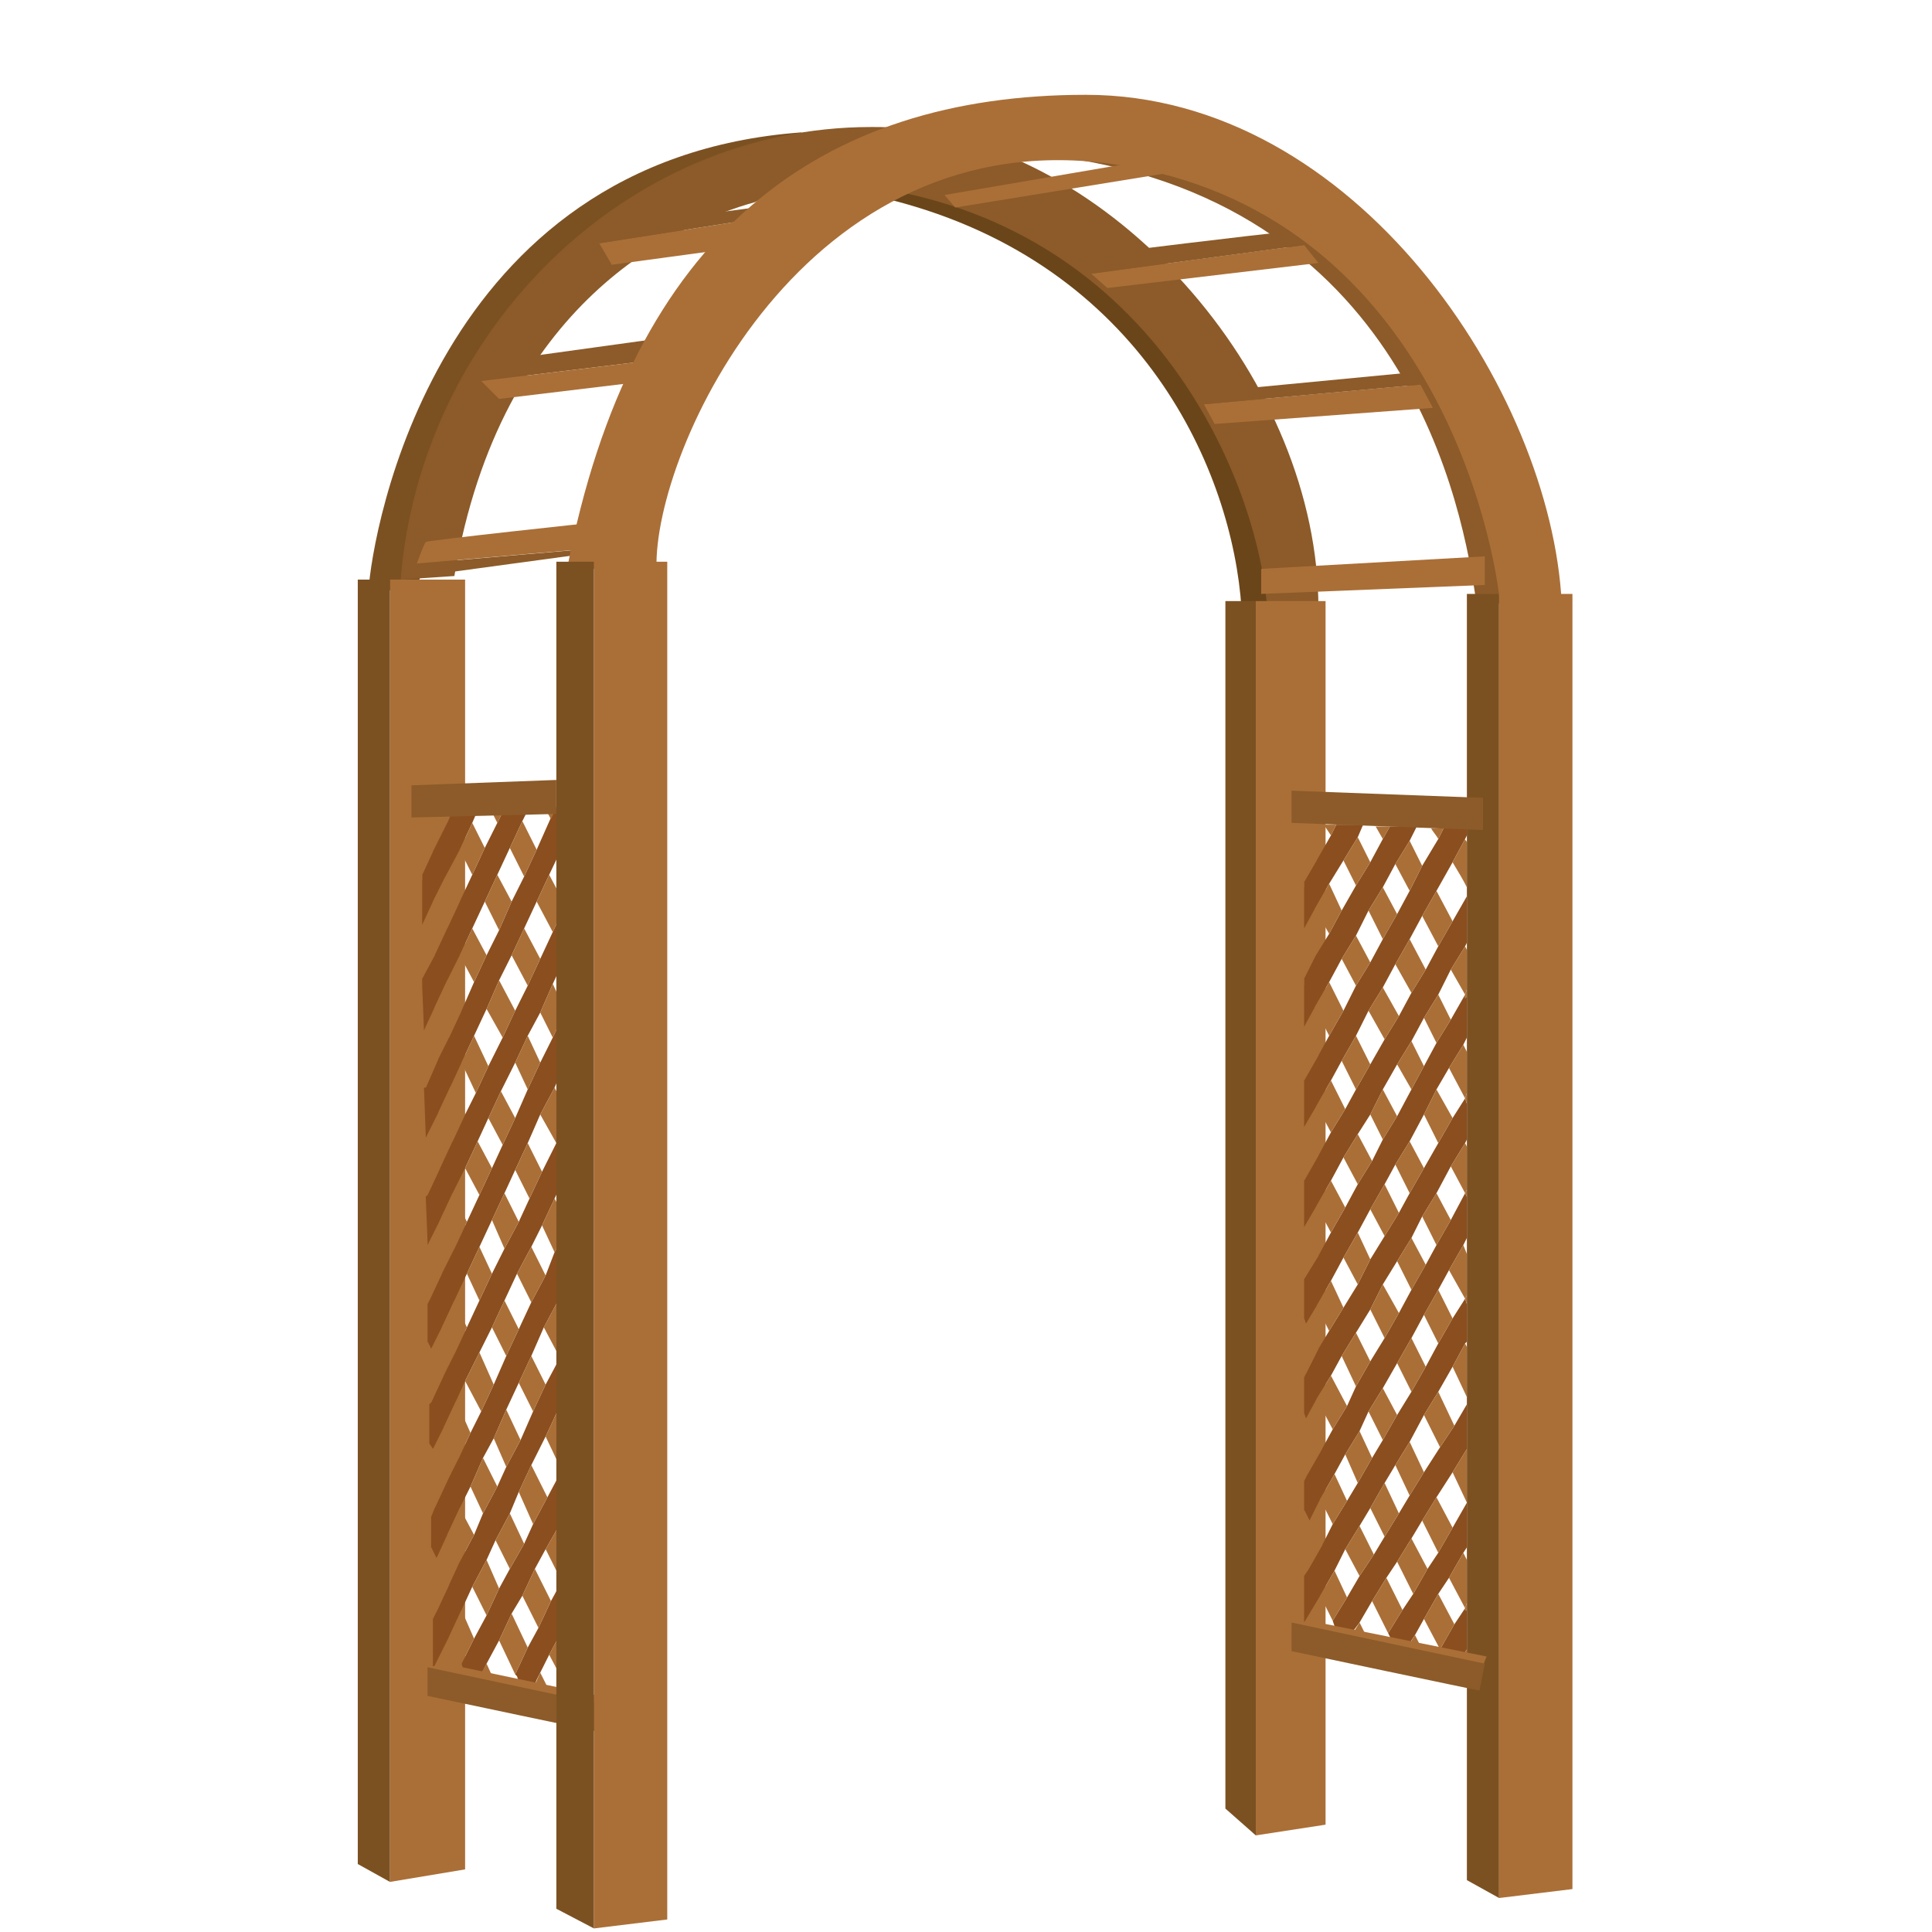 <?xml version="1.0" encoding="utf-8"?>
<!-- Generator: Adobe Illustrator 27.3.1, SVG Export Plug-In . SVG Version: 6.00 Build 0)  -->
<svg version="1.1" id="Layer_1" xmlns="http://www.w3.org/2000/svg" xmlns:xlink="http://www.w3.org/1999/xlink" x="0px" y="0px"
	 viewBox="0 0 108 108" style="enable-background:new 0 0 108 108;" xml:space="preserve">
<style type="text/css">
	.st0{fill:#6A4519;}
	.st1{fill:#8C5B29;}
	.st2{fill:#7C5122;}
	.st3{fill:#AA6F37;}
	.st4{fill:#8B4E1E;}
</style>
<g>
	<path class="st0" d="M49.9,11.2c14,3.6,19,15.2,19.5,22.8l2.6-0.2l-1.4-8.6L60,12.6l-6.1-2.4l-2.5-0.4L49.9,11.2z"/>
	<path class="st1" d="M50.6,7.2c12,1.3,23.1,14.2,23.1,26.8l-2.9-0.4c-0.7-7.2-6.6-21.1-22.5-23.2L50.6,7.2z"/>
	<path class="st2" d="M44.8,7.4C24.3,8.9,20.8,29.8,20.6,33h2.6l5.9-14.7c0,0,10.1-7.6,10.2-7.7c0.2-0.1,3.6-1.4,3.8-1.5
		C43.4,8.9,44.8,7.4,44.8,7.4z"/>
	<path class="st1" d="M60.1,8.9C79.5,12.1,82,29.8,82.6,34.2l2.6-1l-6.1-16.1L70,9.9c0,0-4-1.3-4.4-1.3c-0.4-0.1-4.6-0.5-4.6-0.5
		L60.1,8.9z"/>
	<polygon class="st3" points="83,31.1 70.5,31.8 70.5,33.2 83,32.7 	"/>
	<path class="st3" d="M79.4,21.5c-0.1,0-12.1,1.1-12.1,1.1l0.6,1.1l12.2-0.9L79.4,21.5z"/>
	<polygon class="st1" points="79.1,20.8 67.6,21.9 67.3,22.6 79.4,21.5 	"/>
	<path class="st3" d="M72.9,13.7c-0.1,0-11.9,1.6-11.9,1.6l0.9,0.8l11.8-1.4L72.9,13.7z"/>
	<path class="st1" d="M71.6,13c-0.5,0-10.2,1.2-10.2,1.2L61,15.3l11.9-1.6L71.6,13z"/>
	<polygon class="st3" points="65.1,9.7 53.4,11.6 52.8,10.9 64.5,8.9 	"/>
	<polygon class="st1" points="32.4,31 24.3,32.1 23.4,31.5 32.7,30.7 	"/>
	<polygon class="st3" points="74.1,33.6 74.1,102 70.2,102.6 70.2,33.6 	"/>
	<polygon class="st2" points="68.5,33.6 68.5,101.1 70.2,102.6 70.2,33.6 	"/>
	<polygon class="st3" points="26,32.4 26,104.5 21.8,105.2 21.8,32.4 	"/>
	<polygon class="st2" points="20,32.4 20,104.2 21.8,105.2 21.8,32.4 	"/>
	<polygon class="st4" points="72.9,66 73.7,64.6 74.4,63.3 75.2,62 75.8,60.9 76.6,59.5 77.4,58.1 78.2,56.8 78.9,55.5 79.7,54.2 
		80.4,52.9 81.2,51.5 82,50.1 82,52.7 81.9,52.9 81.1,54.2 80.4,55.6 79.6,56.9 78.9,58.2 78.1,59.5 77.3,60.9 76.6,62.3 75.9,63.4 
		75.1,64.7 74.4,66 73.6,67.4 72.9,68.6 72.9,68.5 72.9,66.1 	"/>
	<polygon class="st4" points="72.9,71.5 73.7,70.2 74.4,68.9 75.2,67.5 75.9,66.2 76.7,64.9 77.3,63.7 78.1,62.4 78.9,60.9 
		79.6,59.6 80.3,58.3 81.1,57 81.9,55.6 81.9,55.8 82,55.7 82,58 81.8,58.4 81,59.7 80.3,60.9 79.6,62.3 78.8,63.8 78,65.1 
		77.4,66.2 76.6,67.6 75.9,68.9 75.1,70.3 74.4,71.6 73.6,73 73,74 72.9,73.7 72.9,71.6 	"/>
	<polygon class="st4" points="73,76.8 73.7,75.4 74.3,74.4 75.1,73.1 75.9,71.8 76.6,70.4 77.4,69.1 78.2,67.8 78.8,66.7 79.6,65.3 
		80.4,63.9 81.2,62.5 81.9,61.4 82,61.7 82,63.7 81.9,63.9 81.1,65.2 80.3,66.7 79.5,68 78.9,69.2 78.1,70.5 77.3,71.8 76.6,73.2 
		75.8,74.5 75,75.8 74.4,76.9 73.6,78.2 73,79.3 72.9,79 72.9,77 	"/>
	<polygon class="st4" points="73.1,82.4 73.9,81 74.5,79.9 75.3,78.6 75.8,77.5 76.6,76.1 77.4,74.8 78.2,73.4 78.9,72.1 79.7,70.7 
		80.3,69.6 81.1,68.2 81.9,66.7 82,66.9 82,69.2 81.8,69.6 81,71 80.4,72.1 79.6,73.5 78.9,74.8 78.1,76.2 77.3,77.6 76.5,78.9 
		76,80 75.2,81.3 74.6,82.4 73.8,83.8 73.2,85 72.9,84.4 72.9,82.8 	"/>
	<polygon class="st4" points="73.1,87.8 73.9,86.4 74.5,85.2 75.3,83.9 75.9,82.9 76.7,81.5 77.3,80.5 78.1,79.1 78.9,77.8 
		79.7,76.4 80.4,75.1 81.2,73.7 81.9,72.6 82,72.9 82,75 81.9,75.1 81.2,76.4 80.4,77.8 79.6,79.1 78.8,80.6 78,81.9 77.4,82.9 
		76.6,84.3 76,85.3 75.2,86.6 74.6,87.8 73.8,89.2 72.9,90.7 72.9,88.1 	"/>
	<polygon class="st4" points="75.3,89.3 76,88.1 76.8,86.9 77.4,85.9 78.2,84.6 78.8,83.6 79.6,82.3 80.5,80.9 81.3,79.7 82,78.5 
		82,81 82,81 81.2,82.3 80.3,83.7 79.5,85 78.9,86 78.1,87.3 77.5,88.2 76.7,89.5 76,90.7 75.7,91.1 75.5,91.5 74.9,91.4 74.6,90.9 
		74.5,90.6 	"/>
	<polygon class="st4" points="78.4,90 79,89.1 79.8,87.7 80.4,86.8 81.2,85.4 82,84 82,86.5 81.8,86.8 81,88.2 80.4,89.1 79.6,90.5 
		79.1,91.4 78.9,91.7 78.6,92.2 77.9,92 77.7,91.5 77.6,91.3 	"/>
	<polygon class="st4" points="80.5,92.2 81.3,90.8 81.9,89.9 81.9,90 82,90 82,92.1 82,92.2 81.6,92.8 80.7,92.6 80.3,92.5 	"/>
	<polygon class="st4" points="73.6,48.1 74.4,46.7 74.7,46.1 75.5,46.1 76.2,46.1 75.9,46.8 75.1,48.1 74.3,49.4 73.5,50.8 
		72.9,51.9 72.9,49.6 72.9,49.3 	"/>
	<polygon class="st4" points="73.5,53.5 74.3,52.2 75,50.9 75.8,49.5 76.6,48.2 77.3,46.9 77.7,46.2 78.4,46.2 79.2,46.2 78.8,47 
		78,48.3 77.3,49.6 76.5,50.9 75.8,52.3 75,53.6 74.3,54.9 73.5,56.3 72.9,57.4 72.9,55.1 72.9,54.7 	"/>
	<polygon class="st4" points="72.9,60.4 73.7,59 74.3,57.9 75.1,56.5 75.8,55.1 76.6,53.8 77.3,52.5 78.1,51.1 78.8,49.8 79.5,48.4 
		80.4,46.9 80.7,46.3 81.6,46.3 82,46.3 82,46.7 81.9,46.9 81.2,48.2 80.3,49.8 79.5,51.2 78.8,52.5 78,53.9 77.3,55.2 76.5,56.5 
		75.8,57.9 75,59.3 74.4,60.4 73.6,61.8 72.9,63 72.9,62.9 72.9,60.4 	"/>
	<path class="st3" d="M81.2,48.2l0.7-1.3c0,0.1,0.1,0.1,0.1,0.2v2.5C81.8,49.2,81.5,48.7,81.2,48.2z"/>
	<polygon class="st3" points="79.5,51.2 80.3,49.8 81.2,51.5 80.4,52.9 	"/>
	<polygon class="st3" points="81.9,55.6 81.1,54.2 81.9,52.9 82,53.1 82,55.3 	"/>
	<polygon class="st3" points="78.8,49.8 78,48.3 78.8,47 79.5,48.4 	"/>
	<polygon class="st3" points="76.5,50.9 77.3,49.6 78.1,51.1 77.3,52.5 	"/>
	<polygon class="st3" points="81.9,61.4 81,59.7 81.8,58.4 82,58.8 82,61.1 	"/>
	<polygon class="st3" points="75.8,49.5 75.1,48.1 75.9,46.8 76.6,48.2 	"/>
	<polygon class="st3" points="79.6,56.9 80.4,55.6 81.1,57 80.3,58.3 	"/>
	<polygon class="st3" points="78,53.9 78.8,52.5 79.7,54.2 78.9,55.5 	"/>
	<polygon class="st3" points="79.6,62.3 80.3,60.9 81.2,62.5 80.4,63.9 	"/>
	<polygon class="st3" points="78.1,59.5 78.9,58.2 79.6,59.6 78.9,60.9 	"/>
	<polygon class="st3" points="72.9,46.8 73.6,48.1 72.9,49.3 	"/>
	<polygon class="st3" points="81.9,66.7 81.1,65.2 81.9,63.9 82,64.1 82,66.5 	"/>
	<polygon class="st3" points="75.8,55.1 75,53.6 75.8,52.3 76.6,53.8 	"/>
	<polygon class="st3" points="74.3,52.2 73.5,50.8 74.3,49.4 75,50.9 	"/>
	<polygon class="st3" points="76.5,56.5 77.3,55.2 78.2,56.8 77.4,58.1 	"/>
	<polygon class="st3" points="78.1,62.4 77.3,63.7 76.6,62.3 77.3,60.9 	"/>
	<polygon class="st3" points="81.9,72.6 81,71 81.8,69.6 82,70.1 82,72.4 	"/>
	<polygon class="st3" points="78,65.1 78.8,63.8 79.6,65.3 78.8,66.7 	"/>
	<polygon class="st3" points="74.3,57.9 73.5,56.3 74.3,54.9 75.1,56.5 	"/>
	<polygon class="st3" points="79.5,68 80.3,66.7 81.1,68.2 80.3,69.6 	"/>
	<polygon class="st3" points="76.6,59.5 75.8,60.9 75,59.3 75.8,57.9 	"/>
	<polygon class="st3" points="72.9,54.7 72.9,52.2 73.5,53.5 	"/>
	<polygon class="st3" points="78.2,67.8 77.4,69.1 76.6,67.6 77.4,66.2 	"/>
	<polygon class="st3" points="79.6,73.5 80.4,72.1 81.2,73.7 80.4,75.1 	"/>
	<polygon class="st3" points="75.2,62 74.4,63.3 73.6,61.8 74.4,60.4 	"/>
	<polygon class="st3" points="78.1,70.5 78.9,69.2 79.7,70.7 78.9,72.1 	"/>
	<polygon class="st3" points="73.7,59 72.9,60.4 72.9,60.3 72.9,57.4 	"/>
	<polygon class="st3" points="81.2,76.4 81.9,75.1 82,75.3 82,78.1 	"/>
	<polygon class="st3" points="76.7,64.9 75.9,66.2 75.1,64.7 75.9,63.4 	"/>
	<polygon class="st3" points="78.9,74.8 79.7,76.4 78.9,77.8 78.1,76.2 	"/>
	<polygon class="st3" points="81.2,82.3 82,81 82,81.1 82,84 	"/>
	<polygon class="st3" points="75.2,67.5 74.4,68.9 73.6,67.4 74.4,66 	"/>
	<polygon class="st3" points="72.9,63 73.7,64.6 72.9,66 72.9,65.8 72.9,63.1 	"/>
	<polygon class="st3" points="76.6,70.4 75.9,71.8 75.1,70.3 75.9,68.9 	"/>
	<polygon class="st3" points="79.6,79.1 80.4,77.8 81.3,79.7 80.5,80.9 	"/>
	<polygon class="st3" points="78.2,73.4 77.4,74.8 76.6,73.2 77.3,71.8 	"/>
	<polygon class="st3" points="78.1,79.1 77.3,80.5 76.5,78.9 77.3,77.6 	"/>
	<polygon class="st3" points="81.2,85.4 80.4,86.8 79.5,85 80.3,83.7 	"/>
	<polygon class="st3" points="72.9,68.6 73.7,70.2 72.9,71.5 72.9,71.4 72.9,68.7 	"/>
	<polygon class="st3" points="75.1,73.1 74.3,74.4 73.6,73 74.4,71.6 	"/>
	<polygon class="st3" points="78.8,80.6 79.6,82.3 78.8,83.6 78,81.9 	"/>
	<polygon class="st3" points="76.6,76.1 75.8,77.5 75,75.8 75.8,74.5 	"/>
	<polygon class="st3" points="81.9,89.9 81,88.2 81.8,86.8 82,87.2 82,89.6 	"/>
	<polygon class="st3" points="72.9,68.5 72.9,68.6 72.9,68.7 	"/>
	<polygon class="st3" points="78.2,84.6 77.4,85.9 76.6,84.3 77.4,82.9 	"/>
	<polygon class="st3" points="76.7,81.5 75.9,82.9 75.2,81.3 76,80 	"/>
	<polygon class="st3" points="78.9,86 79.8,87.7 79,89.1 78.1,87.3 	"/>
	<polygon class="st3" points="73,74 73.7,75.4 73,76.8 72.9,76.6 72.9,74.3 	"/>
	<polygon class="st3" points="81.3,90.8 80.5,92.2 79.6,90.5 80.4,89.1 	"/>
	<polygon class="st3" points="75.3,78.6 74.5,79.9 73.6,78.2 74.4,76.9 	"/>
	<polygon class="st3" points="78.4,90 77.6,91.3 76.7,89.5 77.5,88.2 	"/>
	<polygon class="st3" points="75.3,83.9 74.5,85.2 73.8,83.8 74.6,82.4 	"/>
	<polygon class="st3" points="76,85.3 76.8,86.9 76,88.1 75.2,86.6 	"/>
	<polygon class="st3" points="73,79.3 73.9,81 73.1,82.4 72.9,81.9 72.9,79.6 	"/>
	<polygon class="st3" points="73.2,85 73.9,86.4 73.1,87.8 72.9,87.3 72.9,85.5 	"/>
	<polygon class="st3" points="75.3,89.3 74.5,90.6 73.8,89.2 74.6,87.8 	"/>
	<polygon class="st3" points="72.9,62.9 72.9,63 72.9,63.1 	"/>
	<polygon class="st3" points="81.9,55.6 82,55.3 82,55.7 81.9,55.8 	"/>
	<polygon class="st3" points="72.9,73.7 73,74 72.9,74.3 	"/>
	<polygon class="st3" points="82,61.7 81.9,61.4 82,61.1 	"/>
	<polygon class="st3" points="72.9,79 73,79.3 72.9,79.6 	"/>
	<polygon class="st3" points="82,66.9 81.9,66.7 82,66.5 	"/>
	<polygon class="st3" points="72.9,84.4 73.2,85 72.9,85.5 	"/>
	<polygon class="st3" points="82,72.9 81.9,72.6 82,72.4 	"/>
	<polygon class="st3" points="81.9,89.9 82,89.6 82,90 81.9,90 	"/>
	<polygon class="st3" points="82,92.2 82,92.3 82,92.9 81.6,92.8 	"/>
	<polygon class="st3" points="79.1,91.4 79.6,92.4 78.6,92.2 	"/>
	<polygon class="st3" points="75.7,93.1 75.7,93.1 75.7,93.1 	"/>
	<polygon class="st3" points="76,90.7 76.5,91.7 75.5,91.5 	"/>
	<polygon class="st3" points="72.9,49.6 72.8,49.4 72.9,49.3 	"/>
	<polygon class="st3" points="72.9,55.1 72.8,54.9 72.9,54.7 	"/>
	<path class="st3" d="M80.7,46.3l-0.3,0.6c-0.1-0.2-0.3-0.4-0.4-0.6L80.7,46.3z"/>
	<polygon class="st3" points="77.7,46.2 77.3,46.9 76.9,46.2 	"/>
	<polygon class="st3" points="74.4,46.7 74,46.1 74.7,46.1 	"/>
	<polygon class="st3" points="82.2,46.4 82,46.7 82,46.3 	"/>
	<polygon class="st4" points="23.9,66.8 24.6,65.3 25.3,63.8 26,62.3 26.6,61.1 27.3,59.6 28.1,58 28.8,56.5 29.5,55.1 30.2,53.6 
		30.9,52.1 31.6,50.6 32.4,49 32.4,51.8 32.3,52 31.6,53.5 30.9,55 30.2,56.6 29.5,57.9 28.8,59.4 28,61 27.3,62.5 26.7,63.8 
		26,65.3 25.3,66.7 24.6,68.2 23.9,69.6 23.9,69.4 23.8,66.9 	"/>
	<polygon class="st4" points="24,72.7 24.7,71.2 25.4,69.8 26.1,68.3 26.8,66.8 27.5,65.3 28.1,64 28.8,62.5 29.5,60.9 30.2,59.4 
		30.9,58 31.6,56.5 32.3,54.9 32.4,55.1 32.5,55.1 32.5,57.5 32.3,57.9 31.6,59.4 31,60.8 30.2,62.3 29.5,63.9 28.8,65.4 28.2,66.7 
		27.5,68.2 26.8,69.7 26.1,71.2 25.4,72.7 24.7,74.2 24.1,75.4 23.9,75 23.9,72.9 	"/>
	<polygon class="st4" points="24.1,78.4 24.8,76.9 25.4,75.7 26.1,74.2 26.8,72.7 27.5,71.2 28.2,69.8 29,68.3 29.6,67 30.3,65.5 
		31.1,63.9 31.8,62.4 32.4,61.1 32.6,61.4 32.6,63.6 32.5,63.8 31.8,65.3 31,67 30.3,68.5 29.7,69.7 28.9,71.2 28.2,72.7 27.5,74.2 
		26.8,75.6 26,77.2 25.5,78.3 24.8,79.8 24.2,81 24,80.7 24,78.5 	"/>
	<polygon class="st4" points="24.3,84.3 25,82.8 25.6,81.6 26.3,80.1 26.9,78.9 27.6,77.4 28.3,75.8 29,74.3 29.7,72.8 30.5,71.3 
		31,70 31.8,68.5 32.6,66.8 32.7,67 32.7,69.5 32.5,70 31.8,71.5 31.2,72.7 30.4,74.2 29.7,75.8 29,77.3 28.3,78.8 27.6,80.4 
		27,81.5 26.3,83.1 25.7,84.3 25,85.8 24.4,87.1 24.1,86.5 24.1,84.8 	"/>
	<polygon class="st4" points="24.4,90.1 25.1,88.6 25.7,87.3 26.5,85.8 27,84.6 27.8,83.1 28.3,82 29.1,80.5 29.8,78.9 30.5,77.4 
		31.3,75.9 32,74.4 32.6,73.2 32.7,73.5 32.8,75.7 32.7,75.8 32,77.3 31.2,78.8 30.5,80.3 29.7,81.9 29,83.4 28.5,84.6 27.7,86.1 
		27.2,87.2 26.4,88.7 25.8,90 25.1,91.5 24.2,93.3 24.2,90.5 	"/>
	<polygon class="st4" points="26.5,91.6 27.2,90.3 27.9,88.8 28.5,87.7 29.3,86.3 29.8,85.2 30.6,83.7 31.4,82.2 32.2,80.8 
		32.8,79.5 32.9,82.1 32.8,82.2 32.1,83.6 31.3,85.2 30.5,86.6 29.9,87.7 29.2,89.2 28.6,90.2 27.9,91.7 27.2,93 27,93.4 26.7,93.9 
		26.1,93.8 25.9,93.3 25.8,93 	"/>
	<polygon class="st4" points="29.5,92.1 30.1,91 30.8,89.5 31.4,88.4 32.1,87 32.9,85.4 33,88.1 32.8,88.4 32,89.9 31.5,91 
		30.7,92.5 30.2,93.5 30,93.9 29.8,94.4 29.1,94.3 28.9,93.7 28.8,93.6 	"/>
	<polygon class="st4" points="31.6,94.2 32.3,92.7 32.9,91.6 32.9,91.8 33,91.8 33.1,94 33,94.2 32.7,94.8 31.8,94.7 31.4,94.6 	"/>
	<polygon class="st4" points="24.2,47.6 25,46 25.3,45.3 26.1,45.3 26.7,45.3 26.4,46 25.7,47.5 24.9,49 24.2,50.4 23.6,51.7 
		23.6,49.2 23.6,48.9 	"/>
	<polygon class="st4" points="24.3,53.4 25,51.9 25.7,50.4 26.4,48.9 27.1,47.4 27.8,46 28.2,45.2 28.8,45.2 29.6,45.1 29.2,45.9 
		28.5,47.4 27.8,48.9 27.1,50.4 26.4,51.9 25.7,53.4 25,54.8 24.3,56.3 23.7,57.6 23.6,55.1 23.6,54.7 	"/>
	<polygon class="st4" points="23.8,60.8 24.5,59.2 25.1,58 25.8,56.5 26.5,54.9 27.2,53.4 27.9,52 28.6,50.4 29.3,49 30,47.5 
		30.8,45.7 31.1,45.1 31.9,45 32.3,45 32.3,45.4 32.2,45.6 31.6,47 30.7,48.9 30,50.4 29.3,51.9 28.6,53.4 27.9,54.8 27.2,56.4 
		26.5,57.9 25.8,59.4 25.2,60.7 24.5,62.2 23.8,63.6 23.8,63.5 23.7,60.8 	"/>
	<path class="st3" d="M31.6,47l0.7-1.5c0,0.1,0.1,0.1,0.1,0.2l0,2.7C32.2,48.1,31.9,47.6,31.6,47z"/>
	<polygon class="st3" points="30,50.4 30.7,48.9 31.6,50.6 30.9,52.1 	"/>
	<polygon class="st3" points="32.3,54.9 31.6,53.5 32.3,52 32.4,52.3 32.5,54.6 	"/>
	<polygon class="st3" points="29.3,49 28.5,47.4 29.2,45.9 30,47.5 	"/>
	<polygon class="st3" points="27.1,50.4 27.8,48.9 28.6,50.4 27.9,52 	"/>
	<polygon class="st3" points="32.4,61.1 31.6,59.4 32.3,57.9 32.5,58.4 32.6,60.8 	"/>
	<polygon class="st3" points="26.4,48.9 25.7,47.5 26.4,46 27.1,47.4 	"/>
	<polygon class="st3" points="30.2,56.6 30.9,55 31.6,56.5 30.9,58 	"/>
	<polygon class="st3" points="28.6,53.4 29.3,51.9 30.2,53.6 29.5,55.1 	"/>
	<polygon class="st3" points="30.2,62.3 31,60.8 31.8,62.4 31.1,63.9 	"/>
	<polygon class="st3" points="28.8,59.4 29.5,57.9 30.2,59.4 29.5,60.9 	"/>
	<polygon class="st3" points="23.5,46.2 24.2,47.6 23.6,48.9 	"/>
	<polygon class="st3" points="32.6,66.8 31.8,65.3 32.5,63.8 32.6,64 32.6,66.6 	"/>
	<polygon class="st3" points="26.5,54.9 25.7,53.4 26.4,51.9 27.2,53.4 	"/>
	<polygon class="st3" points="25,51.9 24.2,50.4 24.9,49 25.7,50.4 	"/>
	<polygon class="st3" points="27.2,56.4 27.9,54.8 28.8,56.5 28.1,58 	"/>
	<polygon class="st3" points="28.8,62.5 28.1,64 27.3,62.5 28,61 	"/>
	<polygon class="st3" points="32.6,73.2 31.8,71.5 32.5,70 32.7,70.4 32.7,72.9 	"/>
	<polygon class="st3" points="28.8,65.4 29.5,63.9 30.3,65.5 29.6,67 	"/>
	<polygon class="st3" points="25.1,58 24.3,56.3 25,54.8 25.8,56.5 	"/>
	<polygon class="st3" points="30.3,68.5 31,67 31.8,68.5 31,70 	"/>
	<polygon class="st3" points="27.3,59.6 26.6,61.1 25.8,59.4 26.5,57.9 	"/>
	<polygon class="st3" points="23.6,54.7 23.6,52.1 24.3,53.4 	"/>
	<polygon class="st3" points="29,68.3 28.2,69.8 27.5,68.2 28.2,66.7 	"/>
	<polygon class="st3" points="30.4,74.2 31.2,72.7 32,74.4 31.3,75.9 	"/>
	<polygon class="st3" points="26,62.3 25.3,63.8 24.5,62.2 25.2,60.7 	"/>
	<polygon class="st3" points="28.9,71.2 29.7,69.7 30.5,71.3 29.7,72.8 	"/>
	<polygon class="st3" points="24.5,59.2 23.8,60.8 23.7,60.7 23.7,57.7 	"/>
	<polygon class="st3" points="32,77.3 32.7,75.8 32.8,76 32.8,79.1 	"/>
	<polygon class="st3" points="27.5,65.3 26.8,66.8 26,65.3 26.7,63.8 	"/>
	<polygon class="st3" points="29.7,75.8 30.5,77.4 29.8,78.9 29,77.3 	"/>
	<polygon class="st3" points="32.1,83.6 32.8,82.2 32.9,82.2 32.9,85.3 	"/>
	<polygon class="st3" points="26.1,68.3 25.4,69.8 24.6,68.2 25.3,66.7 	"/>
	<polygon class="st3" points="23.8,63.6 24.6,65.3 23.9,66.8 23.8,66.6 23.8,63.7 	"/>
	<polygon class="st3" points="27.5,71.2 26.8,72.7 26.1,71.2 26.8,69.7 	"/>
	<polygon class="st3" points="30.5,80.3 31.2,78.8 32.2,80.8 31.4,82.2 	"/>
	<polygon class="st3" points="29,74.3 28.3,75.8 27.5,74.2 28.2,72.7 	"/>
	<polygon class="st3" points="29.1,80.5 28.3,82 27.6,80.4 28.3,78.8 	"/>
	<polygon class="st3" points="32.1,87 31.4,88.4 30.5,86.6 31.3,85.2 	"/>
	<polygon class="st3" points="23.9,69.6 24.7,71.2 24,72.7 23.9,72.6 23.9,69.7 	"/>
	<polygon class="st3" points="26.1,74.2 25.4,75.7 24.7,74.2 25.4,72.7 	"/>
	<polygon class="st3" points="29.7,81.9 30.6,83.7 29.8,85.2 29,83.4 	"/>
	<polygon class="st3" points="27.6,77.4 26.9,78.9 26,77.2 26.8,75.6 	"/>
	<polygon class="st3" points="32.9,91.6 32,89.9 32.8,88.4 33,88.8 33,91.3 	"/>
	<polygon class="st3" points="23.9,69.4 23.9,69.6 23.9,69.7 	"/>
	<polygon class="st3" points="29.3,86.3 28.5,87.7 27.7,86.1 28.5,84.6 	"/>
	<polygon class="st3" points="27.8,83.1 27,84.6 26.3,83.1 27,81.5 	"/>
	<polygon class="st3" points="29.9,87.7 30.8,89.5 30.1,91 29.2,89.2 	"/>
	<polygon class="st3" points="24.1,75.4 24.8,76.9 24.1,78.4 24,78.2 24,75.7 	"/>
	<polygon class="st3" points="32.3,92.7 31.6,94.2 30.7,92.5 31.5,91 	"/>
	<polygon class="st3" points="26.3,80.1 25.6,81.6 24.8,79.8 25.5,78.3 	"/>
	<polygon class="st3" points="29.5,92.1 28.8,93.6 27.9,91.7 28.6,90.2 	"/>
	<polygon class="st3" points="26.5,85.8 25.7,87.3 25,85.8 25.7,84.3 	"/>
	<polygon class="st3" points="27.2,87.2 27.9,88.8 27.2,90.3 26.4,88.7 	"/>
	<polygon class="st3" points="24.2,81 25,82.8 24.3,84.3 24.1,83.8 24,81.3 	"/>
	<polygon class="st3" points="24.4,87.1 25.1,88.6 24.4,90.1 24.2,89.7 24.1,87.7 	"/>
	<polygon class="st3" points="26.5,91.6 25.8,93 25.1,91.5 25.8,90 	"/>
	<polygon class="st3" points="23.8,63.5 23.8,63.6 23.8,63.7 	"/>
	<polygon class="st3" points="32.3,54.9 32.5,54.6 32.5,55.1 32.4,55.1 	"/>
	<polygon class="st3" points="23.9,75 24.1,75.4 24,75.7 	"/>
	<polygon class="st3" points="32.6,61.4 32.4,61.1 32.6,60.8 	"/>
	<polygon class="st3" points="24,80.7 24.2,81 24,81.3 	"/>
	<polygon class="st3" points="32.7,67 32.6,66.8 32.6,66.6 	"/>
	<polygon class="st3" points="24.1,86.5 24.4,87.1 24.1,87.7 	"/>
	<polygon class="st3" points="32.7,73.5 32.6,73.2 32.7,72.9 	"/>
	<polygon class="st3" points="32.9,91.6 33,91.3 33,91.8 32.9,91.8 	"/>
	<polygon class="st3" points="33,94.2 33.1,94.3 33.1,94.9 32.7,94.8 	"/>
	<polygon class="st3" points="30.2,93.5 30.7,94.5 29.8,94.4 	"/>
	<polygon class="st3" points="27,95.6 27,95.6 27,95.6 	"/>
	<polygon class="st3" points="27.2,93 27.7,94.1 26.7,93.9 	"/>
	<polygon class="st3" points="23.6,49.2 23.5,49.1 23.6,48.9 	"/>
	<polygon class="st3" points="23.6,55.1 23.6,54.9 23.6,54.7 	"/>
	<path class="st3" d="M31.1,45.1l-0.3,0.7c-0.1-0.2-0.2-0.4-0.4-0.6L31.1,45.1z"/>
	<polygon class="st3" points="28.2,45.2 27.8,46 27.4,45.2 	"/>
	<polygon class="st3" points="25,46 24.6,45.4 25.3,45.3 	"/>
	<polygon class="st3" points="32.5,45 32.3,45.4 32.3,45 	"/>
	<polygon class="st2" points="83.8,33.2 82,33.2 82,105.1 83.8,106.1 	"/>
	<polygon class="st3" points="83.1,92.6 73.2,90.6 72.2,90.8 82.9,93.1 	"/>
	<path class="st1" d="M82.7,94.5c-0.1,0-10.5-2.2-10.5-2.2v-1.6l10.8,2.3L82.7,94.5z"/>
	<polygon class="st3" points="34.9,95.1 24.9,93 23.9,93.2 34.7,95.6 	"/>
	<path class="st1" d="M34.4,97c-0.1,0-10.5-2.2-10.5-2.2v-1.6l10.8,2.3L34.4,97z"/>
	<polygon class="st1" points="82.9,44.6 82.9,46.4 72.2,46 72.2,44.2 	"/>
	<polygon class="st1" points="31.1,43.6 23,43.9 23,45.7 31.1,45.5 	"/>
	<path class="st1" d="M42.2,11.3c-4.3,1.2-14.2,5.5-16.8,20.9l-3,0.2C23.5,18.6,34.9,7.1,48.7,7.1c0.6,0,1.2,0,1.9,0.1L42.2,11.3z"
		/>
	<polygon class="st3" points="41.8,12.3 33.5,13.6 34.2,14.8 40.1,14 	"/>
	<polygon class="st1" points="42.2,11.6 34.7,12.6 33.5,13.6 41.8,12.3 	"/>
	<polygon class="st1" points="37,18.9 27.6,20.2 26.9,21.3 36.8,20.1 	"/>
	<polygon class="st3" points="36.2,21.3 27.9,22.3 26.9,21.3 36.8,20.1 	"/>
	<path class="st3" d="M33.3,29.2c0,0-9.4,1-9.5,1.1c-0.1,0.1-0.5,1.2-0.5,1.2l9.3-0.8L33.3,29.2z"/>
	<path class="st3" d="M36.7,31.8C36.5,25.2,45,6.6,62.4,9.2s21.2,20.7,21.5,25l3.4-0.5C86.7,21.9,75.8,5.3,60.7,5.3
		c-14.8,0-25.4,7.7-29,26.5H36.7z"/>
	<polygon class="st3" points="37.3,31.4 37.3,107.3 33.2,107.8 33.2,31.4 	"/>
	<polygon class="st2" points="31.1,31.4 31.1,106.7 33.2,107.8 33.2,31.4 	"/>
	<polygon class="st3" points="87.9,33.2 83.8,33.2 83.8,106.1 87.9,105.6 	"/>
</g>
</svg>

